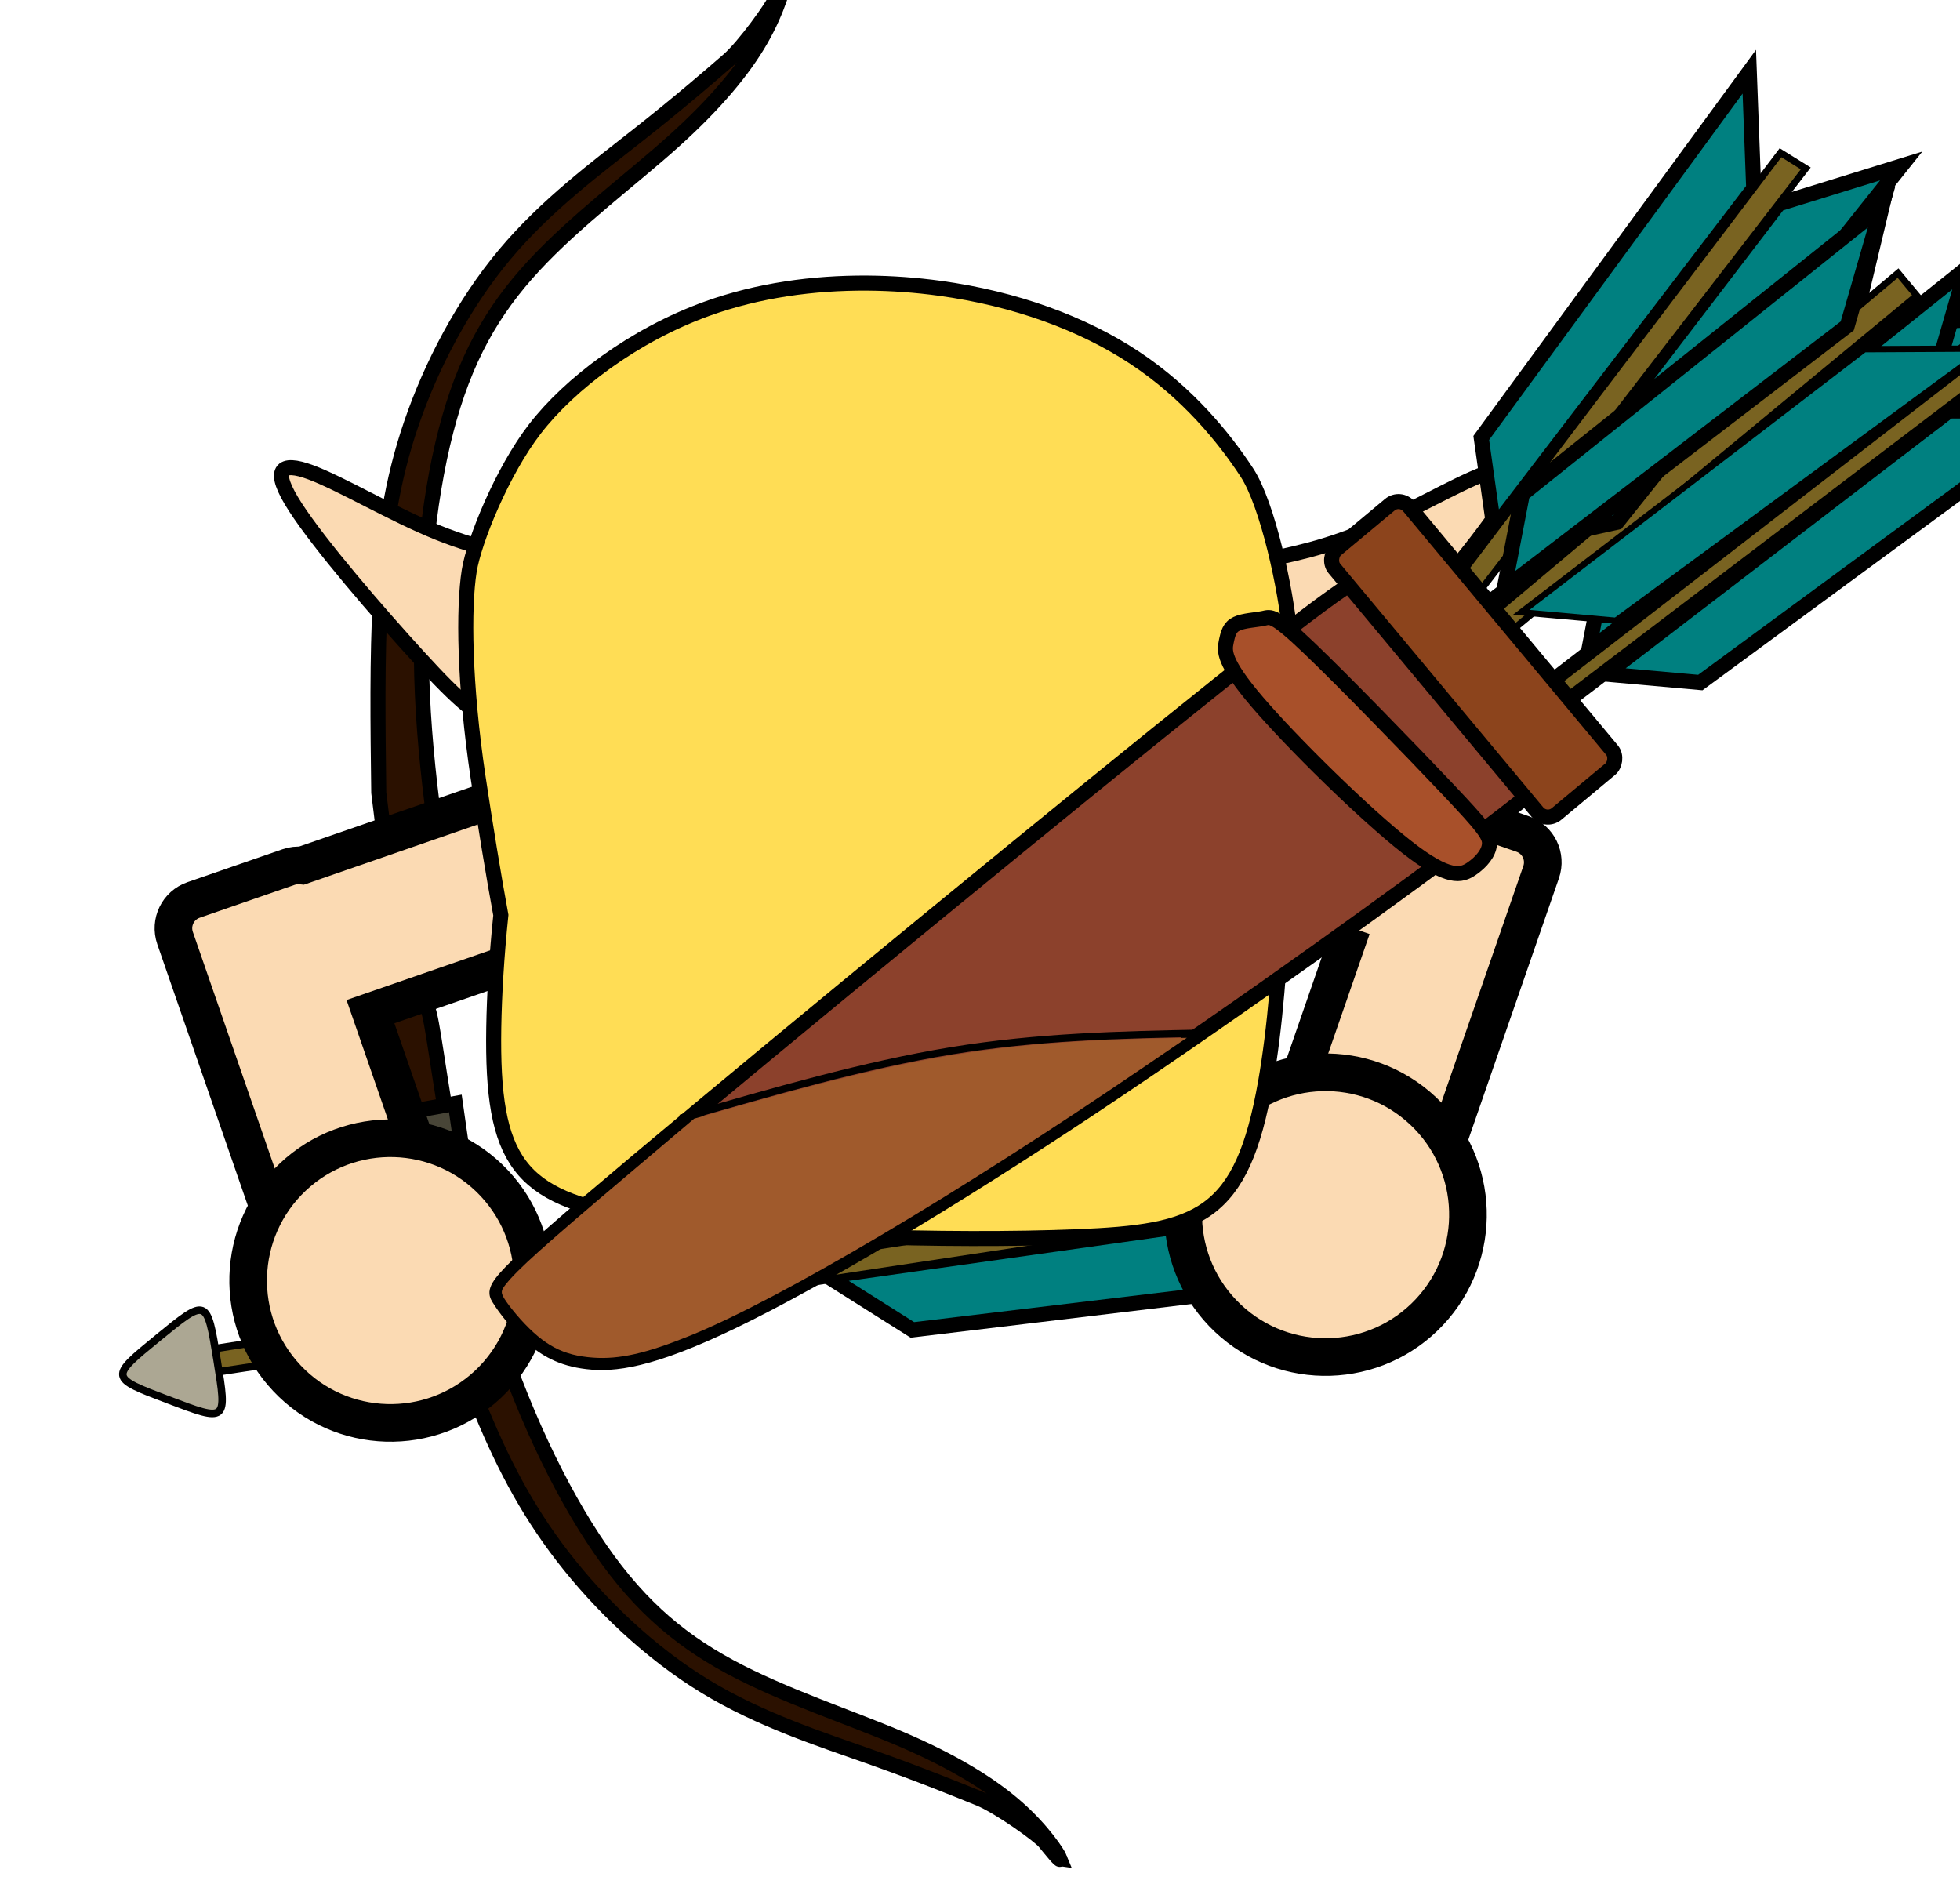 <?xml version="1.0" encoding="UTF-8" standalone="no"?>
<svg
   xmlns:dc="http://purl.org/dc/elements/1.1/"
   xmlns:cc="http://creativecommons.org/ns#"
   xmlns:rdf="http://www.w3.org/1999/02/22-rdf-syntax-ns#"
   xmlns:svg="http://www.w3.org/2000/svg"
   xmlns="http://www.w3.org/2000/svg"
   xmlns:sodipodi="http://sodipodi.sourceforge.net/DTD/sodipodi-0.dtd"
   xmlns:inkscape="http://www.inkscape.org/namespaces/inkscape"
   width="16.933mm"
   height="16.277mm"
   viewBox="0 0 16.933 16.277"
   version="1.1"
   id="svg14278"
   inkscape:version="1.0.2 (e86c870879, 2021-01-15)"
   sodipodi:docname="arquero_azul_up.svg">
  <defs
     id="defs14272">
    <inkscape:path-effect
       effect="bspline"
       id="path-effect86191-2"
       is_visible="true"
       lpeversion="1"
       weight="33.333"
       steps="2"
       helper_size="0"
       apply_no_weight="true"
       apply_with_weight="true"
       only_selected="false" />
    <inkscape:path-effect
       effect="bspline"
       id="path-effect86191-1-2"
       is_visible="true"
       lpeversion="1"
       weight="33.333"
       steps="2"
       helper_size="0"
       apply_no_weight="true"
       apply_with_weight="true"
       only_selected="false" />
    <inkscape:path-effect
       effect="bspline"
       id="path-effect58394-0-0"
       is_visible="true"
       lpeversion="1"
       weight="33.333"
       steps="2"
       helper_size="0"
       apply_no_weight="true"
       apply_with_weight="true"
       only_selected="false" />
    <inkscape:path-effect
       effect="bspline"
       id="path-effect58394-7"
       is_visible="true"
       lpeversion="1"
       weight="33.333"
       steps="2"
       helper_size="0"
       apply_no_weight="true"
       apply_with_weight="true"
       only_selected="false" />
    <inkscape:path-effect
       effect="bspline"
       id="path-effect71025-4"
       is_visible="true"
       lpeversion="1"
       weight="33.333"
       steps="2"
       helper_size="0"
       apply_no_weight="true"
       apply_with_weight="true"
       only_selected="false" />
    <inkscape:path-effect
       effect="bspline"
       id="path-effect74605-9"
       is_visible="true"
       lpeversion="1"
       weight="33.333"
       steps="2"
       helper_size="0"
       apply_no_weight="true"
       apply_with_weight="true"
       only_selected="false" />
    <inkscape:path-effect
       effect="bspline"
       id="path-effect79951-1"
       is_visible="true"
       lpeversion="1"
       weight="33.333"
       steps="2"
       helper_size="0"
       apply_no_weight="true"
       apply_with_weight="true"
       only_selected="false" />
    <inkscape:path-effect
       effect="bspline"
       id="path-effect90507"
       is_visible="true"
       lpeversion="1"
       weight="33.333"
       steps="2"
       helper_size="0"
       apply_no_weight="true"
       apply_with_weight="true"
       only_selected="false" />
  </defs>
  <sodipodi:namedview
     id="base"
     pagecolor="#ffffff"
     bordercolor="#666666"
     borderopacity="1.0"
     inkscape:pageopacity="0.0"
     inkscape:pageshadow="2"
     inkscape:zoom="0.35"
     inkscape:cx="319.2995"
     inkscape:cy="398.09515"
     inkscape:document-units="mm"
     inkscape:current-layer="layer1"
     inkscape:document-rotation="0"
     showgrid="false"
     fit-margin-top="0"
     fit-margin-left="0"
     fit-margin-right="0"
     fit-margin-bottom="0"
     inkscape:window-width="1366"
     inkscape:window-height="741"
     inkscape:window-x="0"
     inkscape:window-y="0"
     inkscape:window-maximized="0" />
  <g
     inkscape:label="Capa 1"
     inkscape:groupmode="layer"
     id="layer1"
     transform="translate(-149.99,164.692)">
    <g
       id="g107414"
       inkscape:export-filename="../../Desktop/GAME JAM/ELFO_2_B.png"
       inkscape:export-xdpi="11.359912"
       inkscape:export-ydpi="11.359912"
       transform="matrix(0.065,0,0,0.065,11.647,-128.817)">
      <g
         id="g13188">
        <path
           style="fill:#2b1100;fill-opacity:1;stroke:#000000;stroke-width:2;stroke-linecap:butt;stroke-linejoin:miter;stroke-dasharray:none;stroke-opacity:1"
           d="m 2232.716,-554.913 c -0.031,0.66 -0.921,4.232 -3.242,8.272 -2.321,4.04 -6.072,8.549 -11.645,13.549 -5.573,5 -12.966,10.49 -18.508,16.467 -5.542,5.977 -9.232,12.44 -11.697,21.976 -2.464,9.537 -3.702,22.146 -3.128,35.032 0.574,12.886 2.96,26.047 4.127,32.705 1.167,6.658 1.114,6.811 -0.174,7.068 -1.288,0.257 -3.812,0.618 -6.336,0.978 0,0 -1.709,-13.854 -1.709,-13.854 0,0 -1.708,-13.854 -1.708,-13.854 -0.116,-8.965 -0.231,-17.93 0.222,-26.03 0.453,-8.101 1.476,-15.337 4.114,-23.04 2.638,-7.702 6.892,-15.87 12.412,-22.459 5.519,-6.589 12.303,-11.598 17.816,-15.942 5.513,-4.344 9.753,-8.022 11.874,-9.862 2.121,-1.839 5.958,-7.166 6.372,-8.291 0.414,-1.125 1.242,-3.376 1.211,-2.716 z"
           id="path86189-2"
           inkscape:path-effect="#path-effect86191-2"
           inkscape:original-d="m 2233.5748,-557.82435 c -0.8904,3.5716 -1.7805,7.14296 -2.6704,10.71408 -3.7517,4.50953 -7.503,9.0186 -11.2541,13.52743 -7.3942,5.49088 -14.7878,10.98126 -22.1814,16.47153 -3.6907,6.4634 -7.3811,12.92623 -11.0714,19.38894 -1.2384,12.61038 -2.4766,25.22 -3.7146,37.82949 2.386,13.16213 4.7721,26.32334 7.1585,39.4845 -0.053,0.15374 -0.1052,0.30724 -0.1575,0.46041 -2.5243,0.36093 -7.572,1.08206 -7.572,1.08206 l -1.7087,-13.85368 -1.7083,-13.85404 c 0,0 -0.2314,-17.92951 -0.3468,-26.89482 1.0222,-7.23651 2.0446,-14.47305 3.0673,-21.70993 4.2541,-8.1677 8.5081,-16.3354 12.7625,-24.50356 6.7842,-5.0094 13.5683,-10.01888 20.3527,-15.02883 4.2407,-3.67818 8.4814,-7.35647 12.7225,-11.03511 l 3.8373,-5.32639 c 0.8279,-2.25049 1.656,-4.50111 2.4844,-6.75208 z"
           sodipodi:nodetypes="cccccccccccccccccc" />
        <path
           style="fill:#2b1100;fill-opacity:1;stroke:#000000;stroke-width:2;stroke-linecap:butt;stroke-linejoin:miter;stroke-dasharray:none;stroke-opacity:1"
           d="m 2269.235,-304.9 c -0.242,-0.615 -2.232,-3.711 -5.729,-6.791 -3.496,-3.08 -8.498,-6.144 -15.382,-9.088 -6.884,-2.944 -15.65,-5.767 -22.819,-9.645 -7.169,-3.879 -12.741,-8.813 -18.139,-17.051 -5.399,-8.239 -10.623,-19.781 -14.221,-32.168 -3.598,-12.387 -5.568,-25.617 -6.603,-32.296 -1.035,-6.679 -1.134,-6.808 -2.437,-6.637 -1.303,0.171 -3.808,0.64 -6.314,1.11 0,0 2.834,13.668 2.834,13.668 0,0 2.835,13.668 2.835,13.668 2.772,8.526 5.543,17.053 8.576,24.578 3.033,7.525 6.327,14.049 11.3,20.495 4.974,6.446 11.627,12.813 18.971,17.278 7.344,4.466 15.378,7.029 21.994,9.371 6.616,2.342 11.814,4.462 14.413,5.522 2.599,1.06 7.945,4.871 8.698,5.803 0.754,0.932 2.261,2.798 2.02,2.182 z"
           id="path86189-5-8"
           inkscape:path-effect="#path-effect86191-1-2"
           inkscape:original-d="m 2270.9841,-302.41958 c -1.991,-3.09597 -3.9817,-6.19178 -5.9721,-9.28744 -5.0019,-3.06458 -10.0033,-6.12883 -15.0046,-9.19291 -8.7665,-2.82321 -17.5324,-5.64613 -26.2982,-8.46897 -5.5722,-4.93435 -11.1439,-9.86829 -16.7154,-14.80216 -5.2255,-11.54336 -10.4506,-23.08609 -15.6754,-34.62876 -1.9706,-13.2307 -3.9409,-26.46056 -5.9108,-39.69046 -0.099,-0.12863 -0.1985,-0.25712 -0.2972,-0.38535 -2.5064,0.46947 -7.518,1.40885 -7.518,1.40885 l 2.8343,13.66788 2.8347,13.66811 c 0,0 5.5432,17.05269 8.3152,25.57946 3.2937,6.52408 6.5876,13.04813 9.8818,19.57242 6.6534,6.36721 13.3067,12.73441 19.9605,19.10195 8.0342,2.56332 16.0684,5.12675 24.103,7.69051 5.1978,2.12016 10.3957,4.2404 15.594,6.36088 l 5.3456,3.81057 c 1.5073,1.86501 3.0148,3.73009 4.5226,5.59542 z"
           sodipodi:nodetypes="cccccccccccccccccc" />
        <path
           style="fill:#484537;fill-opacity:1;stroke:#000000;stroke-width:2;stroke-linecap:butt;stroke-linejoin:miter;stroke-dasharray:none;stroke-opacity:1"
           d="m 2188.874,-405.265 -6.762,1.216 3.417,27.708 7.354,-0.885 z"
           id="path86233-9" />
        <path
           style="fill:#008080;fill-opacity:1;stroke:#000000;stroke-width:2;stroke-linecap:butt;stroke-linejoin:miter;stroke-dasharray:none;stroke-opacity:1"
           d="m 2238.324,-382.296 11.294,7.127 60.13,-7.214 -15.135,-7.846 z"
           id="path81001-6-2-9-2" />
        <path
           style="fill:#f40000;fill-opacity:1;stroke:#000000;stroke-width:2;stroke-linecap:butt;stroke-linejoin:miter;stroke-dasharray:none;stroke-opacity:1"
           d="m 2237.408,-386.09 7.222,-9.737 59.542,-9.651 -10.475,11.455 z"
           id="path81001-7-9-8-9-8" />
        <path
           style="fill:#796321;fill-opacity:1;stroke:#000000;stroke-width:1;stroke-linecap:butt;stroke-linejoin:miter;stroke-dasharray:none;stroke-opacity:1"
           d="m 2299.151,-394.756 1.147,3.569 -143.658,21.694 -0.964,-2.997 z"
           id="path81035-8-2-1-8" />
        <path
           sodipodi:type="star"
           style="fill:#aca793;fill-opacity:1;stroke:#000000;stroke-width:1;stroke-linecap:square;stroke-linejoin:miter;stroke-dasharray:none;stroke-opacity:1;paint-order:stroke fill markers"
           id="path86470-8"
           inkscape:flatsided="true"
           sodipodi:sides="3"
           sodipodi:cx="1884.1326"
           sodipodi:cy="-60.233288"
           sodipodi:r1="4.8304124"
           sodipodi:r2="2.4152062"
           sodipodi:arg1="0.52589771"
           sodipodi:arg2="1.5730953"
           inkscape:rounded="1"
           inkscape:randomized="0"
           inkscape:transform-center-x="-0.0077327934"
           inkscape:transform-center-y="1.5085831"
           transform="rotate(80.627,2201.059,-57.199)"
           d="m 1888.31,-57.808 c -4.2,7.236 -4.2,7.236 -8.367,-0.019 -4.167,-7.255 -4.167,-7.255 4.2,-7.236 8.367,0.019 8.367,0.019 4.167,7.255 z" />
        <g
           id="g31954-0-2-1-0"
           transform="matrix(0.728,0.686,0.686,-0.728,1377.476,-1285.701)">
          <path
             id="rect10563-5-3-8-7-3-2"
             style="fill:#fbdab3;fill-opacity:1;stroke:#000000;stroke-width:5;stroke-linecap:square;stroke-dasharray:none;stroke-opacity:1;paint-order:stroke fill markers"
             d="m 1296.122,-13.285 c 2.017,0.906 2.912,3.259 2.006,5.276 l -20.22,45.026 c -0.906,2.017 -3.259,2.911 -5.276,2.006 l -12.185,-5.472 c -0.559,-0.251 -1.032,-0.614 -1.405,-1.05 l -33.76,-15.161 c -2.017,-0.906 -2.911,-3.259 -2.006,-5.276 l 5.472,-12.185 c 0.906,-2.017 3.259,-2.911 5.276,-2.006 l 31.68,14.227 12.956,-28.851 c 0.906,-2.017 3.259,-2.911 5.276,-2.006 z" />
          <ellipse
             style="fill:#fbdab3;fill-opacity:1;stroke:#000000;stroke-width:5;stroke-linecap:square;stroke-dasharray:none;stroke-opacity:1;paint-order:stroke fill markers"
             id="path470-4-6-9-8-6-2-9"
             cx="-1288.274"
             cy="-15.744"
             rx="18.918"
             ry="18.918"
             transform="scale(-1,1)" />
        </g>
        <g
           id="g31954-0-2-6"
           transform="rotate(136.715,1806.872,-21.771)">
          <path
             id="rect10563-5-3-8-7-0"
             style="fill:#fbdab3;fill-opacity:1;stroke:#000000;stroke-width:5;stroke-linecap:square;stroke-dasharray:none;stroke-opacity:1;paint-order:stroke fill markers"
             d="m 1296.122,-13.285 c 2.017,0.906 2.912,3.259 2.006,5.276 l -20.22,45.026 c -0.906,2.017 -3.259,2.911 -5.276,2.006 l -12.185,-5.472 c -0.559,-0.251 -1.032,-0.614 -1.405,-1.05 l -33.76,-15.161 c -2.017,-0.906 -2.911,-3.259 -2.006,-5.276 l 5.472,-12.185 c 0.906,-2.017 3.259,-2.911 5.276,-2.006 l 31.68,14.227 12.956,-28.851 c 0.906,-2.017 3.259,-2.911 5.276,-2.006 z" />
          <ellipse
             style="fill:#fbdab3;fill-opacity:1;stroke:#000000;stroke-width:5;stroke-linecap:square;stroke-dasharray:none;stroke-opacity:1;paint-order:stroke fill markers"
             id="path470-4-6-9-8-6-5"
             cx="-1288.274"
             cy="-15.744"
             rx="18.918"
             ry="18.918"
             transform="scale(-1,1)" />
        </g>
        <path
           style="fill:#fbdab3;fill-opacity:1;stroke:#000000;stroke-width:2;stroke-linecap:butt;stroke-linejoin:miter;stroke-dasharray:none;stroke-opacity:1"
           d="m 2207.805,-455.847 c -2.767,0.972 -7.701,1.704 -11.624,0.733 -3.923,-0.972 -6.836,-3.647 -12.181,-9.492 -5.346,-5.845 -13.124,-14.858 -16.382,-19.906 -3.258,-5.048 -1.997,-6.131 2.038,-4.636 4.034,1.494 10.841,5.566 16.88,8.005 6.039,2.439 11.31,3.245 15.27,4.075 3.96,0.83 6.609,1.684 8.052,4.66 1.443,2.975 1.679,8.071 1.497,11.225 -0.182,3.154 -0.783,4.365 -3.55,5.337 z"
           id="path58392-5-3"
           inkscape:path-effect="#path-effect58394-0-0"
           inkscape:original-d="m 2209.9719,-455.60761 c -4.9339,0.73282 -9.8676,1.46538 -14.801,2.19767 -2.913,-2.67564 -5.8256,-5.35145 -8.7381,-8.02757 -7.7788,-9.01325 -15.5571,-18.02641 -23.3352,-27.04001 1.2615,-1.08258 2.5232,-2.16539 3.7852,-3.24848 6.8065,4.07207 13.6133,8.14371 20.4203,12.21517 5.2709,0.8062 10.542,1.61211 15.8134,2.41777 2.649,0.85458 5.2981,1.70886 7.9478,2.5629 0.2361,5.0963 0.4726,10.19213 0.7093,15.28781 -0.6009,1.21186 -1.2014,2.42342 -1.8017,3.63474 z" />
        <path
           style="fill:#fbdab3;fill-opacity:1;stroke:#000000;stroke-width:2;stroke-linecap:butt;stroke-linejoin:miter;stroke-dasharray:none;stroke-opacity:1"
           d="m 2287.588,-455.693 c 2.767,0.972 7.701,1.704 11.624,0.733 3.923,-0.972 6.836,-3.648 12.181,-9.492 5.346,-5.845 13.124,-14.858 16.382,-19.906 3.259,-5.048 1.997,-6.131 -2.038,-4.636 -4.034,1.494 -10.841,5.566 -16.88,8.005 -6.039,2.439 -11.31,3.245 -15.27,4.075 -3.96,0.83 -6.609,1.684 -8.052,4.66 -1.443,2.975 -1.679,8.071 -1.497,11.225 0.182,3.154 0.783,4.365 3.55,5.337 z"
           id="path58392-4"
           inkscape:path-effect="#path-effect58394-7"
           inkscape:original-d="m 2285.4215,-455.45358 c 4.9339,0.73282 9.8674,1.46538 14.8008,2.19767 2.913,-2.67564 5.8258,-5.35145 8.7381,-8.02757 7.7788,-9.01325 15.5571,-18.02641 23.3354,-27.04001 -1.2616,-1.08258 -2.5233,-2.16539 -3.7853,-3.24848 -6.8066,4.07207 -13.6133,8.14371 -20.4202,12.21517 -5.2711,0.8062 -10.542,1.61211 -15.8134,2.41777 -2.649,0.85458 -5.2983,1.70886 -7.9478,2.5629 -0.2361,5.0963 -0.4726,10.19213 -0.7093,15.28781 0.6007,1.21186 1.2014,2.42342 1.8017,3.63474 z" />
        <path
           id="path58434-4"
           style="fill:#ffdd55;fill-opacity:1;stroke:#000000;stroke-width:2;stroke-linecap:butt;stroke-linejoin:miter;stroke-dasharray:none;stroke-opacity:1"
           d="m 2243.618,-514.298 c -7.189,-0.047 -14.526,0.97 -21.258,3.394 -9.792,3.526 -18.305,10.026 -22.901,15.975 -4.34,5.616 -8.09,14.822 -8.74,18.875 -0.784,4.891 -0.673,15.056 1.186,27.493 0.873,5.838 2.134,13.534 3.016,18.267 -0.566,5.491 -0.871,10.608 -0.941,14.944 -0.29,17.9 3.365,22.525 18.7,25.164 15.335,2.639 42.348,3.294 58.7,2.642 16.352,-0.652 22.04,-2.61 25.192,-20.586 1.209,-6.898 2.043,-16.156 2.181,-25.952 0.31,-1.465 0.571,-2.933 0.758,-4.355 0.581,-4.412 0.955,-10.509 0.872,-14.81 -0.081,-4.236 -0.219,-10.326 -0.568,-14.278 -0.538,-6.093 -2.972,-17.362 -5.721,-21.574 -3.074,-4.709 -7.931,-10.625 -14.862,-15.232 -6.931,-4.606 -15.934,-7.903 -25.972,-9.276 -3.137,-0.429 -6.374,-0.67 -9.642,-0.691 z"
           sodipodi:nodetypes="ssssscsssscsssssss" />
        <path
           style="fill:#796321;fill-opacity:1;stroke:#000000;stroke-width:2;stroke-linecap:butt;stroke-linejoin:miter;stroke-dasharray:none;stroke-opacity:1"
           d="m 2378.604,-512.294 2.309,3.131 -61.46,46.731 -1.939,-2.63 z"
           id="path81035-8-0-0" />
        <g
           id="g81561-5"
           transform="rotate(8.616,2854.873,1998.463)">
          <path
             style="fill:#8c412c;fill-opacity:1;stroke:#000000;stroke-width:2;stroke-linecap:butt;stroke-linejoin:miter;stroke-dasharray:none;stroke-opacity:1"
             d="m 1928.396,-348.787 c -16.996,18.359 -50.418,55.5 -67.05,74.397 -16.632,18.897 -16.473,19.548 -15.453,20.761 1.02,1.213 2.9,2.987 4.983,4.356 2.083,1.369 4.367,2.332 7.874,2.216 3.507,-0.115 8.238,-1.308 18.401,-8.27 10.162,-6.962 25.756,-19.691 43.223,-35.566 17.467,-15.875 36.806,-34.893 46.181,-44.514 9.375,-9.621 8.785,-9.844 4.553,-12.69 -4.232,-2.845 -12.105,-8.312 -16.808,-11.783 -4.703,-3.471 -6.237,-4.946 -7.288,-5.895 -1.051,-0.949 -1.62,-1.372 -18.616,16.987 z"
             id="path71023-5"
             inkscape:path-effect="#path-effect71025-4"
             inkscape:original-d="m 1944.8222,-367.56946 c -33.4221,37.14155 -66.8444,74.28279 -100.2667,111.42391 0.159,0.65187 0.3178,1.30347 0.4766,1.9549 1.8806,1.77453 3.7613,3.54888 5.6421,5.3231 2.2842,0.96311 4.5683,1.92607 6.8524,2.88878 4.7312,-1.19289 9.462,-2.38604 14.1931,-3.57928 15.5939,-12.73009 31.1872,-25.45986 46.7808,-38.19004 19.3403,-19.01904 38.6799,-38.03745 58.0197,-57.05644 -0.5902,-0.22316 -1.1805,-0.44645 -1.7707,-0.66999 -7.8733,-5.46709 -15.7463,-10.93412 -23.6193,-16.4014 -1.5336,-1.47466 -3.0669,-2.94946 -4.6005,-4.42452 -0.5692,-0.42275 -1.1382,-0.84576 -1.7075,-1.26902 z" />
        </g>
        <path
           style="fill:#008080;fill-opacity:1;stroke:#000000;stroke-width:2;stroke-linecap:butt;stroke-linejoin:miter;stroke-dasharray:none;stroke-opacity:1"
           d="m 2334.348,-471.988 12.729,0.505 47.729,-38.176 -16.301,0.867 z"
           id="path81001-2" />
        <path
           style="fill:#f40000;fill-opacity:1;stroke:#000000;stroke-width:0.898;stroke-linecap:butt;stroke-linejoin:miter;stroke-dasharray:none;stroke-opacity:1"
           d="m 2331.889,-474.938 1.796,-12.612 46.149,-40.072 -3.789,15.879 z"
           id="path81001-7-90" />
        <path
           style="fill:#796321;fill-opacity:1;stroke:#000000;stroke-width:0.898;stroke-linecap:butt;stroke-linejoin:miter;stroke-dasharray:none;stroke-opacity:1"
           d="m 2380.627,-515.624 2.49,2.987 -59.534,49.217 -2.091,-2.509 z"
           id="path81035-2" />
        <path
           style="fill:#008080;fill-opacity:1;stroke:#000000;stroke-width:2;stroke-linecap:butt;stroke-linejoin:miter;stroke-dasharray:none;stroke-opacity:1"
           d="m 2341.778,-462.329 12.57,1.124 49.207,-36.174 -16.176,0.085 z"
           id="path81001-6-8" />
        <path
           style="fill:#008080;fill-opacity:1;stroke:#000000;stroke-width:2;stroke-linecap:butt;stroke-linejoin:miter;stroke-dasharray:none;stroke-opacity:1"
           d="m 2339.497,-465.422 2.43,-12.626 47.741,-38.161 -4.571,15.822 z"
           id="path81001-7-9-3" />
        <path
           style="fill:#796321;fill-opacity:1;stroke:#000000;stroke-width:2;stroke-linecap:butt;stroke-linejoin:miter;stroke-dasharray:none;stroke-opacity:1"
           d="m 2389.833,-504.077 2.309,3.131 -61.46,46.731 -1.94,-2.63 z"
           id="path81035-8-8" />
        <path
           style="fill:#008080;fill-opacity:1;stroke:#000000;stroke-width:2;stroke-linecap:butt;stroke-linejoin:miter;stroke-dasharray:none;stroke-opacity:1"
           d="m 2330.237,-479.659 13.047,-2.853 37.759,-47.349 -16.287,5.037 z"
           id="path81001-6-2-0" />
        <path
           style="fill:#008080;fill-opacity:1;stroke:#000000;stroke-width:2;stroke-linecap:butt;stroke-linejoin:miter;stroke-dasharray:none;stroke-opacity:1"
           d="m 2326.921,-481.718 -1.692,-12.004 35.629,-48.672 0.582,15.511 z"
           id="path81001-7-9-8-4" />
        <path
           style="fill:#796321;fill-opacity:1;stroke:#000000;stroke-width:0.898;stroke-linecap:butt;stroke-linejoin:miter;stroke-dasharray:none;stroke-opacity:1"
           d="m 2365.005,-531.625 3.357,2.084 -46.653,60.522 -2.819,-1.75 z"
           id="path81035-8-2-0" />
        <path
           style="fill:#008080;fill-opacity:1;stroke:#000000;stroke-width:0.83;stroke-linecap:butt;stroke-linejoin:miter;stroke-dasharray:none;stroke-opacity:1"
           d="m 2330.55,-470.547 12.57,1.124 49.207,-36.174 -16.176,0.085 z"
           id="path81001-6-9-9" />
        <path
           style="fill:#008080;fill-opacity:1;stroke:#000000;stroke-width:2;stroke-linecap:butt;stroke-linejoin:miter;stroke-dasharray:none;stroke-opacity:1"
           d="m 2328.269,-473.64 2.43,-12.626 47.741,-38.161 -4.571,15.822 z"
           id="path81001-7-9-6-1" />
        <rect
           style="fill:#8c441c;fill-opacity:1;stroke:#000000;stroke-width:2;stroke-linecap:round;stroke-linejoin:round;stroke-dasharray:none;stroke-opacity:1;paint-order:stroke fill markers"
           id="rect71079-9"
           width="45.757"
           height="12.888"
           x="1108.529"
           y="-2089.04"
           ry="1.797"
           transform="rotate(50.189)" />
        <path
           style="fill:#a8502a;fill-opacity:1;stroke:#000000;stroke-width:2;stroke-linecap:butt;stroke-linejoin:miter;stroke-dasharray:none;stroke-opacity:1"
           d="m 2315.306,-439.368 c 5.616,4.404 7.298,3.817 8.626,2.917 1.327,-0.899 2.3,-2.11 2.389,-3.252 0.089,-1.142 -0.705,-2.215 -5.578,-7.365 -4.873,-5.15 -13.826,-14.378 -18.474,-18.811 -4.648,-4.432 -4.99,-4.069 -5.985,-3.856 -0.995,0.213 -2.644,0.276 -3.575,0.723 -0.931,0.447 -1.144,1.276 -1.377,2.415 -0.234,1.139 -0.488,2.587 4.16,8.008 4.648,5.422 14.198,14.817 19.814,19.221 z"
           id="path74603-6"
           inkscape:path-effect="#path-effect74605-9"
           inkscape:original-d="m 2319.2398,-434.37692 c 1.6822,-0.58726 3.3643,-1.17477 5.0462,-1.76251 0.9726,-1.21098 1.9449,-2.42217 2.9174,-3.63347 -0.794,-1.07256 -1.5881,-2.14516 -2.3821,-3.21809 -8.953,-9.22805 -17.9058,-18.45592 -26.8586,-27.68415 -0.3422,0.3633 -0.6844,0.72634 -1.0265,1.08916 -1.6486,0.0635 -3.297,0.12685 -4.9455,0.18998 -0.2128,0.8298 -0.426,1.65919 -0.6391,2.48852 -0.2538,1.44813 -0.5086,2.89592 -0.7628,4.34356 9.5504,9.39608 19.1005,18.79154 28.651,28.187 z" />
        <path
           style="fill:none;stroke:#000000;stroke-width:0.974;stroke-linecap:butt;stroke-linejoin:miter;stroke-dasharray:none;stroke-opacity:1"
           d="m 2218.795,-403.285 c 12.246,-3.548 24.492,-7.096 36.028,-8.982 11.535,-1.886 22.359,-2.109 33.183,-2.332"
           id="path79949-2"
           inkscape:path-effect="#path-effect79951-1"
           inkscape:original-d="m 2218.7952,-403.2846 c 12.2462,-3.54788 24.4923,-7.09593 36.7383,-10.64423 10.8244,-0.22297 21.6482,-0.44621 32.4723,-0.6695" />
        <path
           style="fill:#a05a2c;fill-opacity:1;stroke:none;stroke-width:2;stroke-linecap:round;stroke-linejoin:round;stroke-dasharray:none;stroke-opacity:1;paint-order:stroke fill markers"
           d="m 2195.675,-378.885 c -0.812,-1.192 -0.822,-1.421 -0.098,-2.335 1.563,-1.973 5.023,-5.081 15.917,-14.303 l 9.118,-7.718 4.535,-1.295 c 25.419,-7.261 36.53,-9.026 59.315,-9.422 l 1.64,-0.029 -0.71,0.479 c -0.391,0.263 -2.593,1.762 -4.894,3.331 -24.91,16.986 -48.457,30.924 -60.456,35.787 -5.787,2.345 -9.378,3.158 -12.845,2.908 -4.008,-0.289 -6.49,-1.598 -9.655,-5.091 -0.639,-0.705 -1.478,-1.746 -1.865,-2.313 z"
           id="path80241-5" />
        <path
           style="fill:none;fill-opacity:1;stroke:none;stroke-width:1.059;stroke-linecap:round;stroke-linejoin:round;stroke-dasharray:none;stroke-opacity:1;paint-order:stroke fill markers"
           d="m 2197.799,-361.267 c -0.364,-0.387 -0.582,-0.725 -0.556,-0.865 0.21,-1.131 6.493,-8.785 16.154,-19.68 l 5.991,-6.755 4.591,-2.08 c 8.608,-3.9 12.739,-5.656 18.287,-7.772 10.728,-4.093 20.734,-6.913 31.746,-8.947 3.093,-0.572 7.154,-1.246 7.209,-1.197 0.116,0.103 -11.452,10.681 -18.28,16.716 -18.668,16.498 -34.795,28.939 -43.081,33.234 -6.24,3.234 -11.543,4.038 -15.441,2.341 -1.47,-0.64 -5.092,-3.373 -6.619,-4.994 z"
           id="path80166-2" />
        <path
           style="fill:none;stroke:none;stroke-width:0.265px;stroke-linecap:butt;stroke-linejoin:miter;stroke-opacity:1"
           d="m 2203.351,-488.364 c -1.706,4.052 0.824,11.334 4.849,13.574 4.024,2.24 9.542,-0.562 11.248,-4.614 1.706,-4.052 -0.4,-9.354 -4.424,-11.594 -4.024,-2.24 -9.967,-1.418 -11.673,2.634 z"
           id="path90505"
           inkscape:path-effect="#path-effect90507"
           inkscape:original-d="m 2199.1143,-491.59395 c 2.5308,7.28213 5.0613,14.56399 7.5916,21.84559 5.5183,-2.80146 11.0361,-5.60308 16.5538,-8.40499 -2.1056,-5.3022 -4.2114,-10.60445 -6.3175,-15.90707 -5.9425,0.82246 -11.885,1.6446 -17.8279,2.46647 z" />
      </g>
    </g>
  </g>
</svg>
